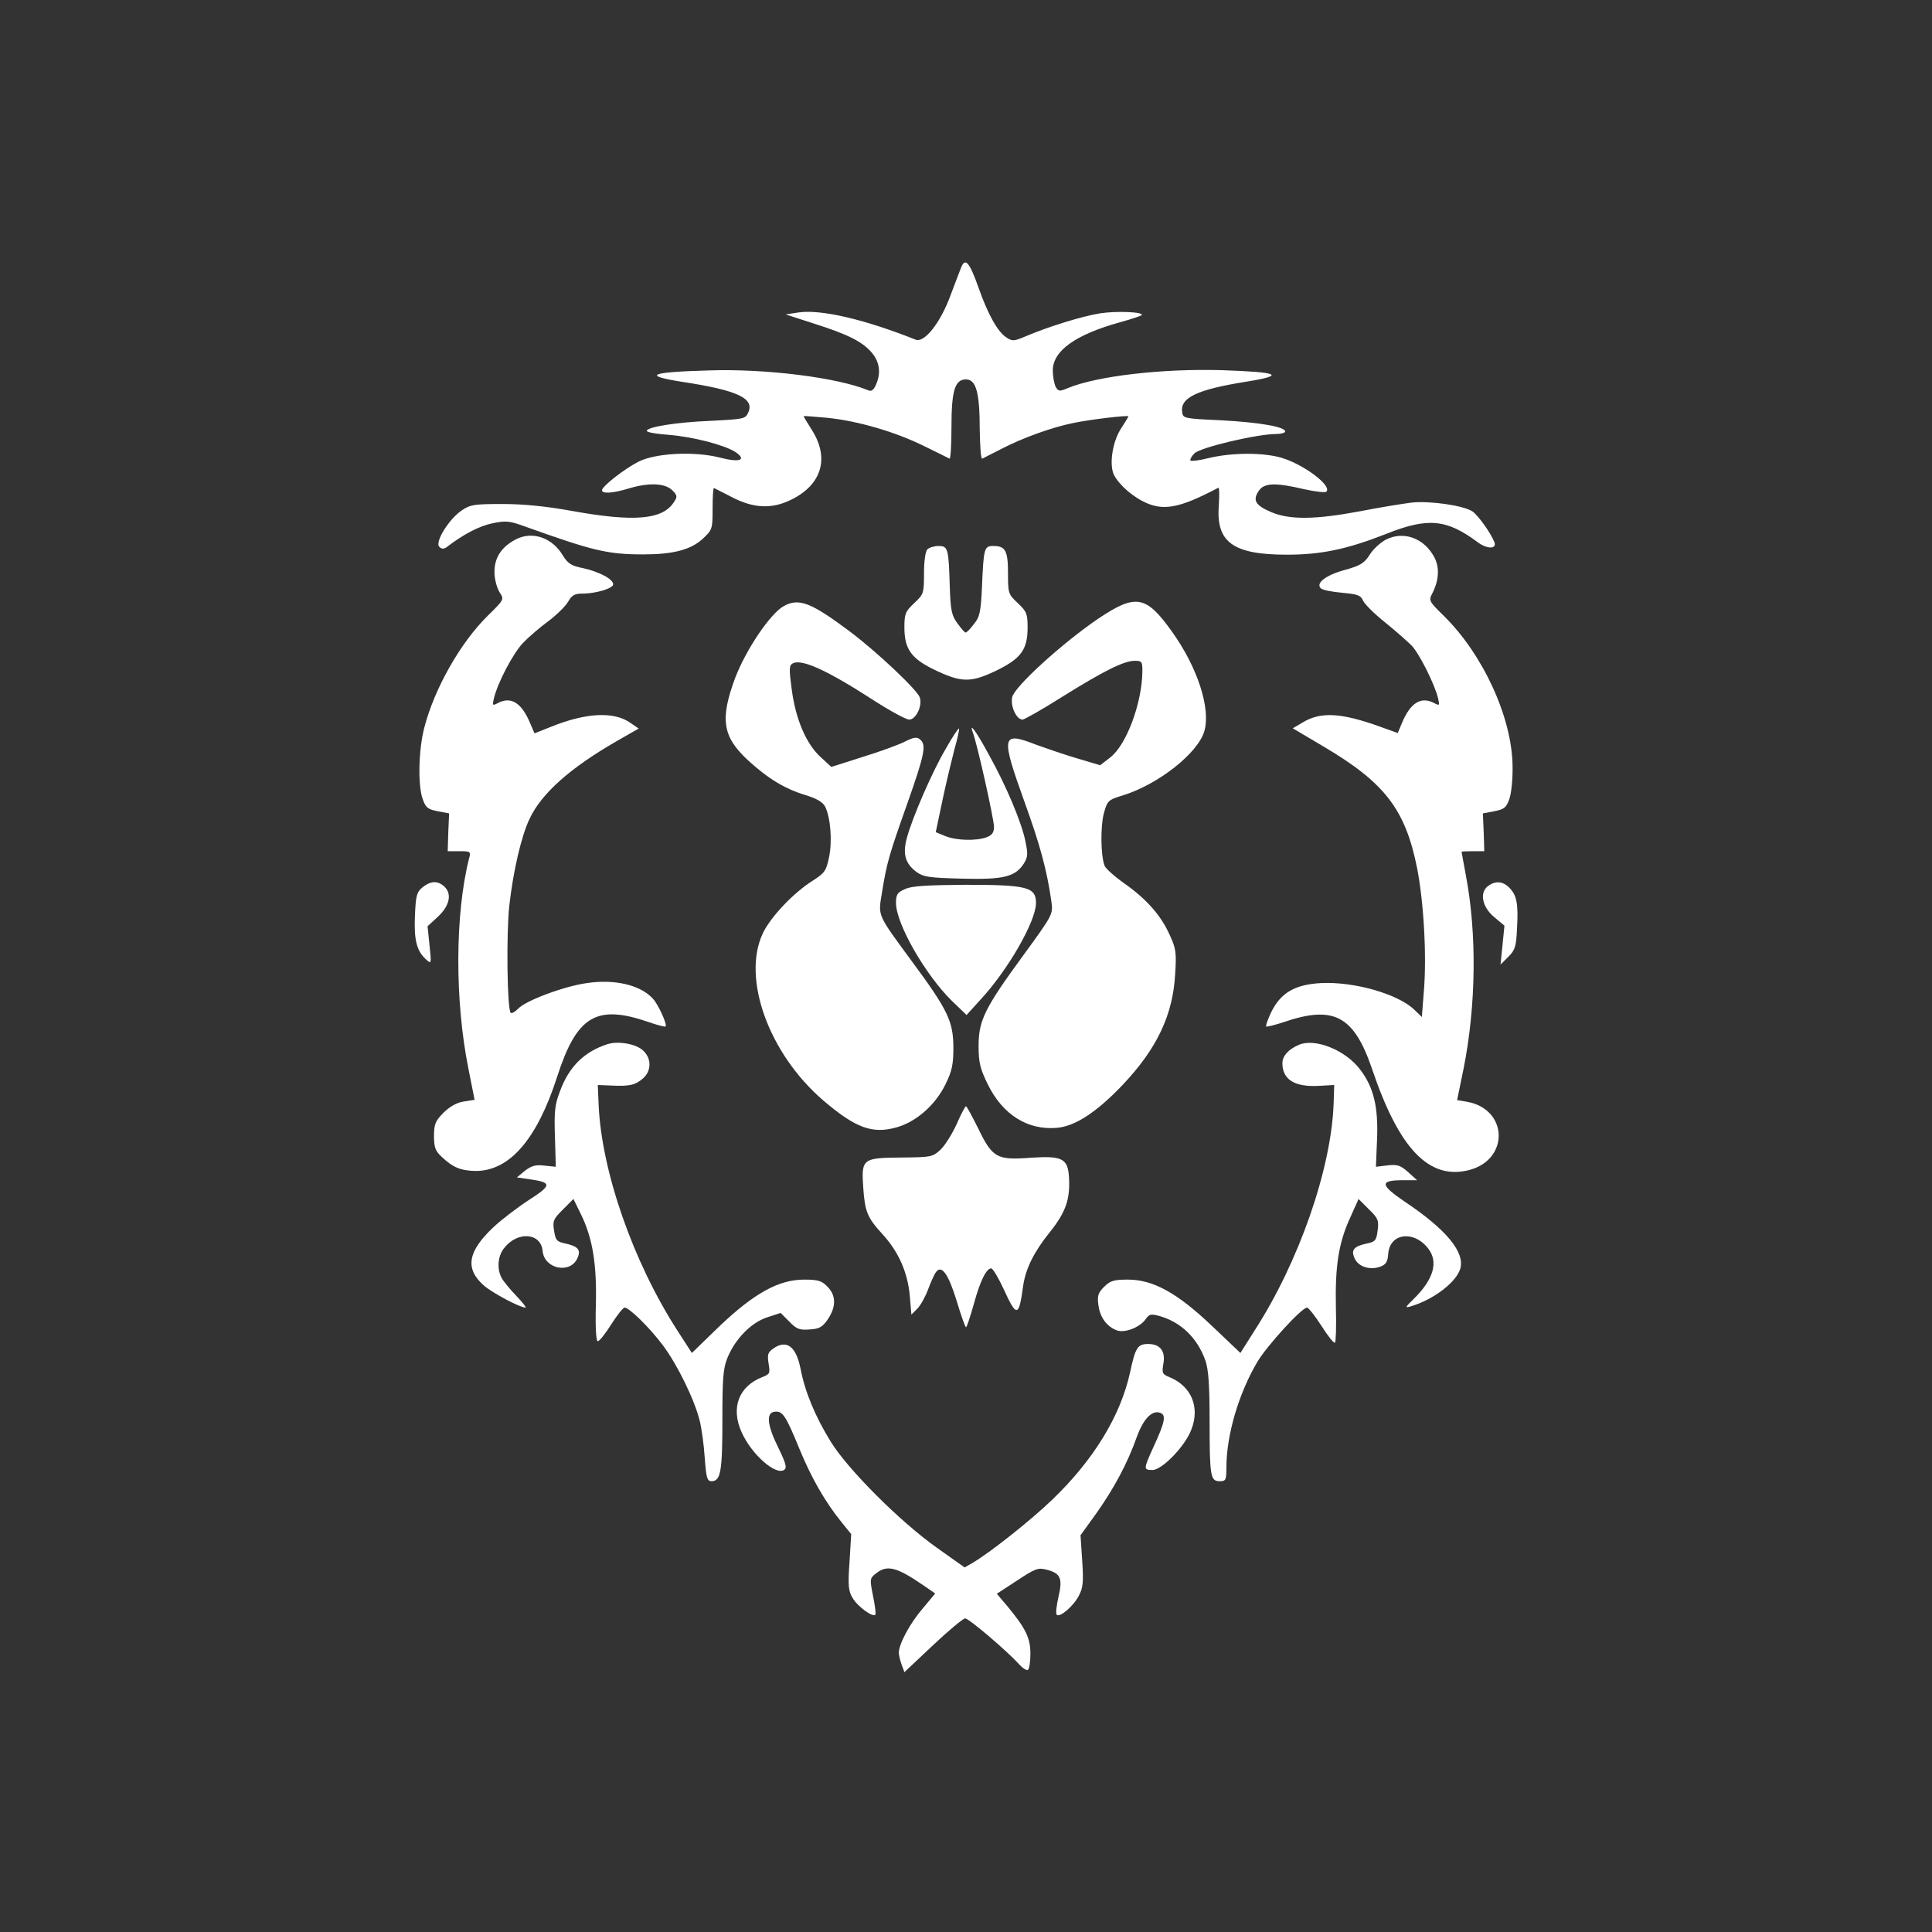 <?xml version="1.0" standalone="no"?>
<!DOCTYPE svg PUBLIC "-//W3C//DTD SVG 20010904//EN"
 "http://www.w3.org/TR/2001/REC-SVG-20010904/DTD/svg10.dtd">
<svg version="1.0" xmlns="http://www.w3.org/2000/svg"
 width="690pt" height="690pt" viewBox="0 0 690 690"
 preserveAspectRatio="xMidYMid meet">

<rect x="0" y="0" width="690" height="690" fill="#333333" stroke="none"/>

<g transform="translate(0,690) scale(0.1,-0.1)"
fill="#ffffff" stroke="none">
<path d="M3432 5943 c-6 -16 -23 -59 -37 -97 -36 -99 -94 -172 -125 -159 -184
73 -338 109 -419 97 l-45 -7 99 -32 c123 -39 175 -65 209 -105 28 -34 33 -73
14 -115 -8 -18 -16 -24 -27 -19 -111 46 -368 78 -571 71 -211 -6 -238 -18 -92
-41 197 -30 258 -59 234 -110 -10 -22 -16 -23 -134 -29 -123 -5 -228 -22 -228
-36 0 -5 35 -11 78 -14 88 -7 198 -36 238 -61 43 -29 16 -39 -56 -20 -91 23
-229 16 -290 -15 -52 -27 -130 -88 -130 -102 0 -13 38 -11 94 6 72 22 131 20
157 -6 18 -18 19 -23 6 -42 -40 -63 -141 -72 -363 -32 -93 17 -176 25 -250 25
-99 0 -115 -2 -145 -23 -45 -30 -97 -113 -80 -130 8 -8 16 -8 25 -2 61 47 117
76 164 86 49 10 61 9 116 -11 243 -87 295 -100 423 -100 106 0 169 16 212 55
35 33 36 35 36 109 0 42 2 75 5 73 3 -1 29 -15 59 -30 80 -43 147 -46 216 -12
109 53 138 147 76 247 -17 27 -31 50 -31 52 0 1 37 -2 83 -6 110 -11 244 -50
347 -101 47 -23 88 -43 91 -45 4 -2 7 48 7 111 0 132 12 172 52 172 36 0 49
-47 49 -178 1 -60 4 -107 9 -105 4 2 34 17 67 34 74 39 182 78 257 93 61 13
198 29 198 24 0 -2 -12 -21 -26 -43 -27 -41 -41 -111 -30 -154 8 -32 58 -81
107 -106 71 -37 130 -26 270 48 4 1 4 -26 2 -61 -11 -133 49 -178 243 -178
122 0 214 19 354 74 150 60 217 53 328 -30 34 -25 69 -24 59 1 -13 33 -59 97
-79 110 -33 21 -152 38 -217 31 -31 -4 -113 -17 -184 -31 -160 -30 -251 -31
-317 -3 -56 24 -67 42 -45 75 19 30 60 31 162 7 40 -9 76 -13 80 -9 21 21 -80
97 -160 121 -64 19 -174 19 -256 0 -35 -9 -66 -13 -69 -10 -3 3 3 15 14 26 21
21 223 69 292 69 17 0 32 4 32 9 0 17 -96 33 -230 40 -132 6 -135 7 -138 29
-8 52 54 81 230 109 142 23 117 34 -90 41 -211 6 -445 -21 -548 -64 -31 -13
-34 -12 -44 5 -5 11 -10 37 -10 58 0 70 81 128 240 172 40 11 75 23 77 25 12
12 -89 16 -148 7 -67 -11 -186 -48 -268 -83 -40 -17 -46 -17 -67 -3 -31 20
-66 83 -99 177 -33 93 -48 110 -63 71z"/>
<path d="M1841 4973 c-51 -27 -76 -66 -75 -118 0 -24 9 -55 18 -70 17 -26 17
-26 -41 -83 -99 -97 -192 -262 -228 -402 -20 -78 -23 -201 -6 -252 11 -32 18
-38 53 -45 l42 -8 -3 -68 -2 -67 41 0 c41 0 42 -1 35 -27 -50 -198 -51 -508
-2 -750 l22 -111 -39 -6 c-25 -4 -50 -18 -72 -40 -29 -29 -34 -41 -34 -83 0
-41 5 -54 28 -75 40 -38 68 -49 121 -50 121 0 219 113 291 337 70 217 140 259
326 195 31 -11 59 -18 61 -16 7 6 -26 79 -45 99 -44 49 -136 71 -236 56 -81
-11 -220 -63 -246 -92 -11 -11 -23 -18 -26 -14 -13 13 -16 284 -5 383 14 124
43 248 72 309 43 92 146 183 313 279 l77 44 -29 20 c-59 42 -159 37 -285 -14
l-58 -23 -16 37 c-30 72 -68 96 -115 71 -19 -10 -20 -9 -14 17 14 57 68 160
104 198 20 21 61 56 91 78 29 22 61 53 70 69 13 23 23 29 51 29 49 0 110 19
110 33 0 19 -50 45 -108 58 -42 8 -54 17 -71 44 -38 65 -110 90 -170 58z"/>
<path d="M4950 4973 c-19 -10 -46 -34 -58 -54 -20 -31 -34 -39 -87 -54 -68
-18 -107 -47 -88 -66 6 -6 40 -13 76 -16 55 -5 67 -9 75 -28 6 -13 41 -48 79
-78 37 -30 80 -68 95 -83 28 -30 82 -138 94 -188 6 -26 5 -27 -14 -17 -47 25
-85 1 -115 -71 l-15 -36 -64 23 c-139 50 -212 54 -277 14 l-34 -20 113 -67
c216 -128 289 -223 331 -432 24 -122 35 -317 24 -443 l-7 -89 -27 26 c-58 56
-215 101 -333 95 -94 -5 -144 -35 -178 -104 -12 -25 -20 -48 -18 -51 3 -2 30
5 61 15 180 62 252 24 317 -166 96 -285 203 -398 346 -362 145 37 141 217 -6
244 l-36 6 23 112 c45 225 48 484 8 692 -8 44 -15 81 -15 83 0 1 18 2 41 2
l40 0 -2 67 -3 68 42 8 c35 7 42 13 53 45 7 20 12 73 11 117 -2 172 -105 397
-245 535 -53 52 -55 55 -42 80 24 47 27 92 8 129 -36 69 -110 96 -173 64z"/>
<path d="M3312 4938 c-7 -7 -12 -42 -12 -86 0 -71 -1 -74 -35 -106 -32 -30
-35 -39 -35 -87 0 -76 24 -110 103 -149 99 -48 132 -49 221 -7 92 44 116 76
116 156 0 48 -3 57 -35 87 -34 32 -35 35 -35 106 0 81 -9 98 -52 98 -33 0 -35
-6 -41 -147 -4 -88 -8 -107 -29 -132 -12 -17 -26 -30 -29 -30 -3 -1 -16 14
-29 32 -21 28 -25 45 -28 132 -4 136 -6 145 -40 145 -15 0 -33 -5 -40 -12z"/>
<path d="M2800 4736 c-49 -27 -135 -155 -174 -256 -55 -148 -46 -210 44 -294
73 -67 132 -103 208 -126 39 -12 61 -25 69 -41 19 -38 26 -122 14 -180 -10
-49 -16 -57 -58 -84 -70 -44 -152 -131 -179 -189 -75 -161 22 -429 216 -596
116 -99 176 -121 263 -96 70 20 138 80 174 154 23 47 28 70 28 132 -1 93 -19
132 -150 309 -124 169 -119 158 -105 244 17 106 26 136 91 319 62 176 68 208
45 227 -11 10 -23 8 -53 -7 -21 -11 -89 -36 -151 -55 l-113 -36 -38 35 c-51
46 -89 134 -103 239 -10 73 -10 88 2 95 31 19 123 -23 290 -131 59 -38 116
-69 127 -69 24 0 48 49 38 79 -8 26 -152 162 -249 235 -139 104 -182 121 -236
92z"/>
<path d="M3923 4691 c-128 -87 -300 -243 -308 -281 -7 -32 15 -80 37 -80 6 0
70 36 141 81 149 93 221 129 260 129 25 0 27 -3 27 -37 -1 -113 -57 -265 -116
-309 l-35 -27 -77 23 c-42 12 -112 36 -156 52 -119 46 -122 30 -37 -206 55
-152 80 -243 96 -356 6 -45 6 -46 -99 -190 -139 -190 -161 -234 -161 -325 0
-59 5 -81 33 -138 53 -108 142 -164 246 -155 65 5 143 56 236 154 121 128 179
248 187 395 5 77 3 92 -20 141 -31 69 -82 127 -163 184 -34 24 -65 52 -69 62
-14 36 -15 139 -3 186 13 47 15 49 70 66 125 39 266 150 289 228 24 81 -24
229 -116 357 -92 129 -129 135 -262 46z"/>
<path d="M3379 4228 c-49 -82 -121 -249 -140 -320 -16 -58 -6 -92 34 -122 25
-18 45 -21 161 -24 149 -4 191 6 222 53 15 24 16 34 6 81 -13 66 -69 199 -130
308 -44 82 -72 120 -58 81 16 -41 76 -311 76 -338 0 -20 -7 -30 -26 -37 -37
-14 -109 -12 -148 4 l-34 14 24 114 c13 62 33 144 43 183 11 38 18 71 16 73
-2 2 -23 -29 -46 -70z"/>
<path d="M1509 3731 c-21 -17 -24 -30 -27 -100 -4 -87 6 -127 39 -157 20 -18
20 -17 13 50 l-7 68 37 34 c44 41 52 86 18 112 -22 17 -46 15 -73 -7z"/>
<path d="M5315 3736 c-32 -23 -22 -75 21 -111 l37 -31 -7 -70 -7 -69 28 28
c24 24 28 36 31 102 5 88 -1 118 -28 145 -23 23 -49 25 -75 6z"/>
<path d="M3233 3725 c-28 -12 -33 -19 -33 -50 0 -74 105 -257 200 -350 l52
-50 49 54 c98 105 199 281 199 346 0 57 -32 65 -252 65 -135 -1 -192 -4 -215
-15z"/>
<path d="M2170 3171 c-83 -27 -137 -79 -170 -168 -19 -49 -21 -74 -18 -164 l3
-106 -40 4 c-31 4 -46 0 -70 -18 l-29 -24 48 -7 c77 -11 77 -21 -4 -73 -40
-26 -98 -70 -128 -98 -92 -87 -102 -148 -34 -208 31 -27 129 -79 149 -79 4 0
-11 19 -34 43 -22 23 -46 52 -52 64 -17 33 -13 77 9 105 48 62 132 56 138 -10
6 -64 98 -83 124 -26 14 30 3 43 -43 53 -30 6 -35 12 -40 45 -6 35 -3 42 31
76 l38 38 27 -55 c42 -86 57 -180 53 -326 -2 -80 1 -127 7 -127 6 0 27 27 48
60 21 33 42 60 48 60 16 0 88 -70 136 -134 52 -69 114 -196 132 -270 7 -28 15
-87 18 -133 5 -71 9 -83 24 -83 33 0 39 34 39 219 0 155 3 185 19 224 29 68
84 123 140 142 l49 16 31 -31 c26 -27 37 -31 73 -28 35 2 46 9 65 37 30 45 29
85 -2 116 -20 21 -34 25 -83 25 -91 0 -179 -49 -303 -167 l-98 -95 -51 79
c-159 246 -272 571 -282 808 l-3 70 50 -2 c65 -3 85 2 113 27 29 27 29 70 -1
98 -25 24 -89 35 -127 23z"/>
<path d="M4640 3169 c-38 -16 -60 -40 -60 -66 0 -59 44 -86 131 -81 l54 3 -2
-65 c-8 -234 -124 -567 -283 -813 l-50 -79 -101 96 c-125 119 -211 166 -301
166 -50 0 -63 -4 -85 -26 -21 -21 -25 -32 -20 -66 6 -43 29 -75 65 -89 28 -11
83 10 104 40 12 18 19 19 49 11 77 -22 135 -78 164 -159 11 -32 15 -87 15
-215 0 -199 3 -216 36 -216 22 0 24 4 24 49 0 116 44 265 111 378 35 58 158
193 177 193 5 0 29 -30 52 -66 23 -36 44 -63 48 -59 3 3 5 61 3 128 -3 146 10
229 51 318 l30 67 37 -37 c33 -32 36 -40 31 -76 -4 -35 -9 -40 -38 -46 -47
-10 -58 -23 -44 -53 13 -30 54 -43 91 -30 21 8 27 17 29 47 6 73 91 84 142 19
38 -48 21 -110 -51 -181 -32 -31 -32 -33 -9 -26 80 24 160 85 175 133 18 59
-49 141 -199 241 -88 60 -89 76 -5 76 l50 0 -32 29 c-27 24 -38 28 -73 24
l-42 -5 4 97 c5 116 -12 188 -61 251 -51 68 -159 112 -217 88z"/>
<path d="M3417 2886 c-16 -35 -42 -77 -58 -92 -28 -26 -33 -27 -137 -28 -142
-1 -146 -4 -139 -107 6 -86 14 -107 68 -166 58 -63 90 -136 98 -218 l6 -70 21
21 c12 12 29 43 39 70 10 27 23 55 28 61 20 27 44 -7 73 -101 16 -53 31 -96
34 -96 3 0 15 37 28 83 23 84 45 127 62 127 6 0 26 -34 45 -75 46 -101 54 -99
69 12 9 62 38 121 95 192 57 71 73 117 69 194 -4 70 -23 80 -140 72 -118 -9
-134 1 -184 104 -22 44 -41 80 -44 80 -3 0 -18 -28 -33 -63z"/>
<path d="M2762 2084 c-20 -14 -22 -22 -17 -54 6 -35 4 -38 -22 -48 -85 -33
-114 -110 -74 -198 36 -79 120 -153 151 -134 11 7 8 21 -19 77 -41 82 -46 127
-15 131 29 4 40 -13 88 -130 43 -105 92 -191 152 -265 l34 -42 -6 -99 c-6 -85
-4 -104 11 -129 17 -30 72 -70 81 -60 3 3 -1 33 -8 67 -12 61 -12 63 11 81 39
31 73 23 169 -43 l42 -29 -44 -53 c-46 -53 -85 -126 -86 -158 0 -9 5 -29 10
-43 l10 -27 102 96 c56 53 108 96 115 96 13 0 146 -113 192 -163 13 -15 28
-24 32 -21 5 3 9 29 9 57 0 57 -16 90 -81 169 l-39 46 72 47 c65 43 75 47 106
39 50 -13 58 -31 42 -98 -7 -31 -10 -59 -6 -63 11 -11 60 31 79 68 15 29 17
48 12 125 l-6 91 57 79 c62 88 110 176 144 272 24 66 55 97 84 86 22 -8 16
-34 -25 -123 -35 -77 -36 -81 -3 -81 34 0 117 85 139 145 31 79 0 154 -77 186
-27 11 -29 15 -23 49 8 45 -12 70 -54 70 -38 0 -46 -12 -65 -101 -34 -156
-131 -314 -278 -455 -78 -75 -222 -189 -285 -226 l-28 -16 -100 71 c-131 93
-317 279 -378 378 -55 89 -92 177 -108 261 -16 80 -50 105 -97 72z"/>
</g>
</svg>

